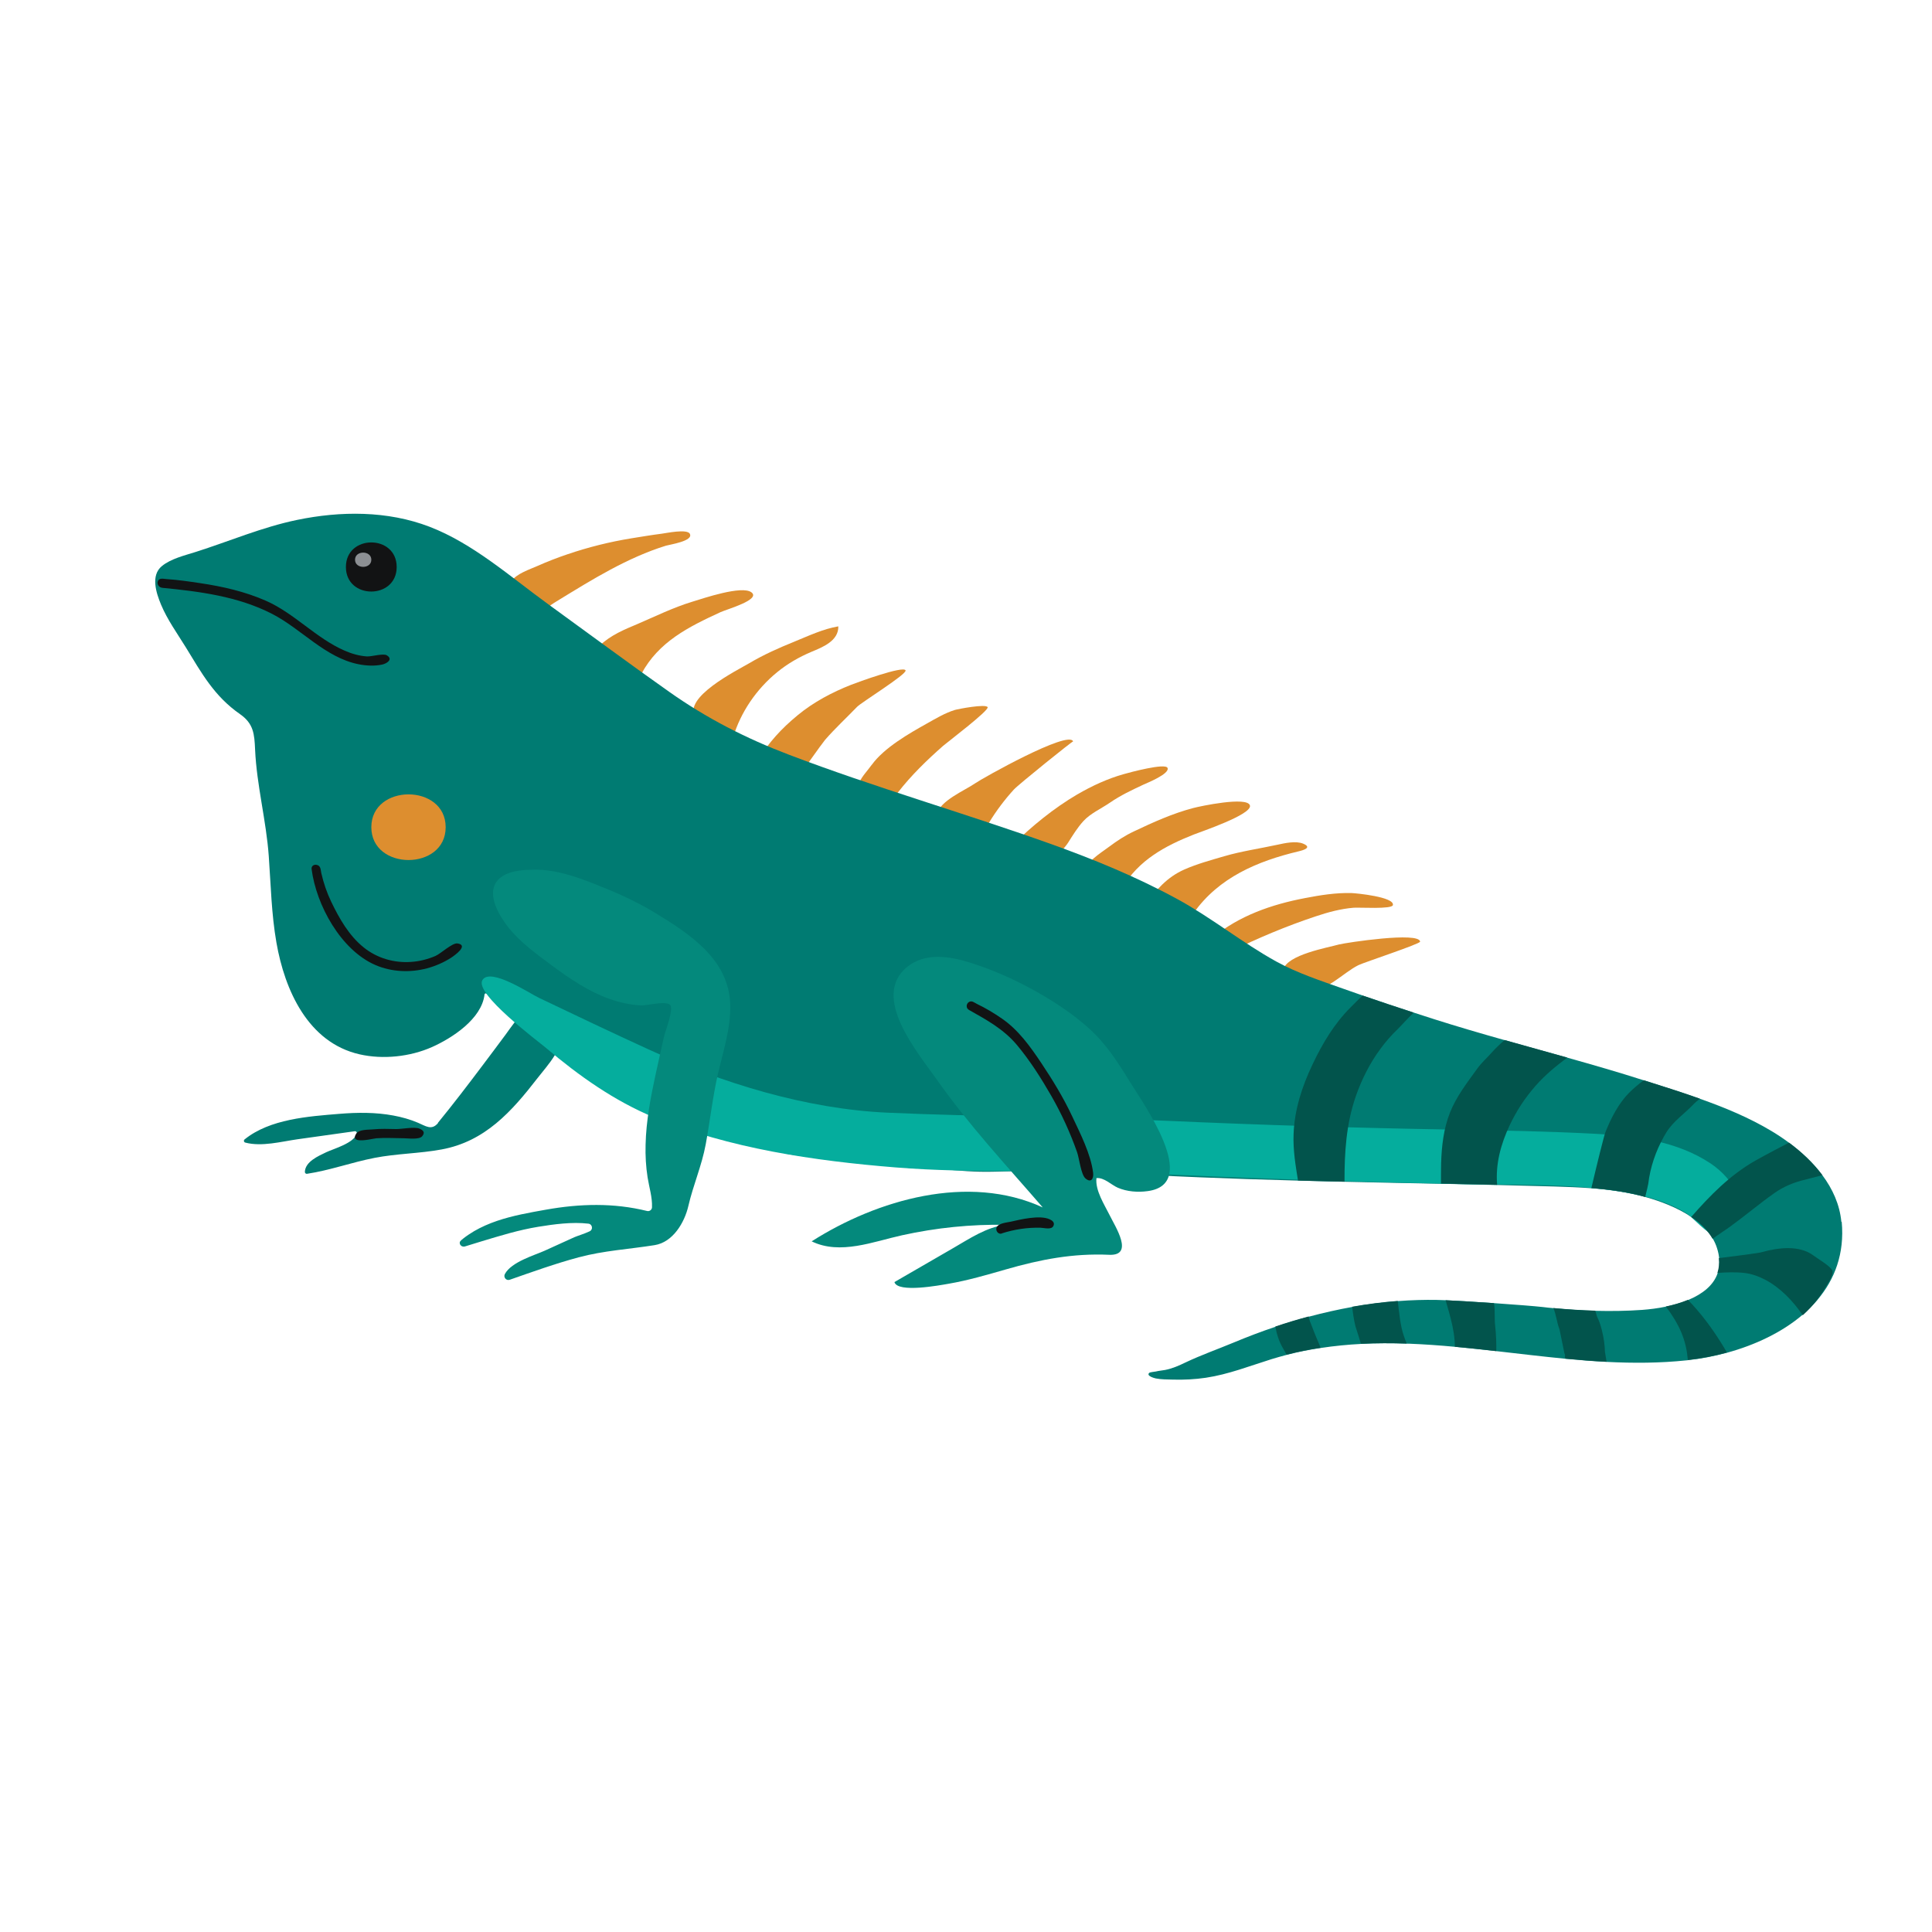 <?xml version="1.0" encoding="UTF-8"?>
<svg id="_x2014_ÎÓÈ_x5F_1" xmlns="http://www.w3.org/2000/svg" version="1.1" viewBox="0 0 2500 2500">
  <!-- Generator: Adobe Illustrator 29.2.1, SVG Export Plug-In . SVG Version: 2.1.0 Build 116)  -->
  <defs>
    <style>
      .st0 {
        fill: #02544c;
      }

      .st1 {
        fill: #05ad9d;
      }

      .st2 {
        display: none;
        fill: #fff;
      }

      .st3 {
        fill: #04897c;
      }

      .st4 {
        fill: #8c8f93;
      }

      .st5 {
        fill: #007b72;
      }

      .st6 {
        fill: #121314;
      }

      .st7 {
        fill: #dd8e2f;
      }
    </style>
  </defs>
  <rect class="st2" x="2.2" y="2.5" width="2495.5" height="2495"/>
  <g>
    <path class="st5" d="M566.9,1453.1c-8.4,10.2-16.1,3.9-26.1-.3-10.2-4.3-20.8-7.3-31.7-9.3-23-4.3-46.6-4.1-69.8-2.2-40.1,3.3-90.1,6.6-122.8,33.1-1.5,1.2-1,3.6.9,4.1,21.4,5.6,46.5-1.3,67.6-4.3l74.1-10.4c1.7-.2,3.1,1.3,2.6,3-3.6,12.5-30.1,19.7-39.4,24.1-10.2,4.9-27.4,12.2-27.8,25.6,0,1.4,1.3,2.6,2.7,2.4,29.7-4.5,58-14.9,87.4-20.6,28.6-5.6,58-5.6,86.7-10.9,56.3-10.3,90.8-49.1,124.3-92.4,13.3-17.2,35.6-39.8,30.5-63.8-4.6-21.2-31.4-30.3-49-18.7-9.6,6.3-16.1,17.2-22.8,26.2-10,13.4-19.9,26.8-30,40.1-18.8,25-37.8,49.9-57.6,74.1Z"/>
    <path class="st6" d="M462.8,1475.2c6.9,1.6,21.4-2.1,24.4-2.3,11.8-.8,23.5-.1,35.3,0,5.4,0,19.9,2.1,23.8-2.6,4.4-5.2.9-8-3.7-9.9-6.4-2.6-22.7.7-30,.6-10-.2-20-.6-29.9.4-5.9.6-17.9-.2-21.7,5.5-3.3,5-1.8,7.3,1.7,8.2Z"/>
    <path class="st7" d="M892.6,690.7c5.2,9.4-26.2,14-30.8,15.4-12.4,3.8-24.6,8.5-36.5,13.7-24,10.5-47,23.3-69.5,36.7-12.9,7.7-25.8,15.6-38.6,23.5-8.4,5.2-21,17.2-30.9,12.7-11.6-5.2-32.9-27.4-24.6-40.4,6.4-10,23.6-15.4,33.9-20,12.6-5.6,25.5-10.6,38.5-15,27-9.2,54.6-16.1,82.8-20.7,13.1-2.1,26.2-4.3,39.4-6,5.7-.7,32.7-6.5,36.4.1Z"/>
    <path class="st7" d="M823.7,808c24-10.3,47.4-21.9,72.5-29.5,13.5-4.1,63.9-21.4,76.2-12,12.4,9.5-31.7,21.8-40,25.6-41.5,19.1-80.1,38.3-102.4,79.8-2.1,3.9-4.9,8.5-9.4,8.5-2.6,0-4.8-1.6-6.8-3.2-13-9.9-26.8-17.1-40.8-25.7-2.3-1.4-4.8-3.3-4.8-6,0-1.8,1.3-3.3,2.5-4.7,13.9-15.5,30.5-23.4,49.2-31.2,1.3-.6,2.7-1.1,4-1.7Z"/>
    <path class="st7" d="M969.7,858.1c18.4-10.9,37.9-19.6,57.7-27.6,18.4-7.5,37.7-16.7,57.4-20,.4,19-20.6,27-34.9,33-16,6.8-31,15.4-44.5,26.5-26.6,21.8-47,51.5-56.9,84.6,2.8-9.1-42.8-17.9-48.5-26.2-17.5-25.7,54.1-61.1,69.7-70.3Z"/>
    <path class="st7" d="M1032.4,925.3c20.5-16.9,44.4-29.5,69-39.2,7.6-3,67.9-25.1,70.4-18.6,1.9,4.9-57.1,41.3-62.7,47.1-13.6,14.1-28.4,27.8-41.4,42.7-3.3,3.9-36.6,49.8-34.9,50.5-17.6-7.9-35.2-15.9-52.8-23.8,15.8-24.1,30.3-40.5,52.4-58.7Z"/>
    <path class="st7" d="M1128.2,989.5c16.1-22.1,48.2-40.4,71.6-53.5,11.4-6.4,23.1-13.4,35.7-17.3,3.8-1.2,40.3-8.2,42.5-3.6,2,4.3-52.4,45.5-57.7,50.1-21,18.5-41.1,38-58.3,60.1-12.8,16.4-21.7,21-41.5,8.4-21.8-13.8-3-29.3,7.7-44.3Z"/>
    <path class="st7" d="M1261.7,1013.7c9-6.4,121.3-69.5,126.9-54.3-.3-.9-70.6,55.6-76.8,62.4-11.9,13.1-22.6,27.3-31.8,42.4-10.4,16.9-7.4,16.7-24.5,10.8-11.7-4.1-45.7-5.6-42.7-21.9,3.1-16.7,36.3-30.6,48.9-39.4Z"/>
    <path class="st7" d="M1394,1028c19.2-11.2,39.3-20.4,59.8-26.2,8-2.3,54.2-14.8,57-8.1,3.1,7.7-26.9,19.6-31.2,21.6-15.5,7.3-29.3,13.7-43.3,23.3-11.3,7.8-25.3,13.9-34.5,24-7.6,8.4-13.6,18.1-19.6,27.7-4.3,6.9-14.5,15.9-15.9,23.9-8.8-2-17.6-4.7-25.9-8.3-2.9-1.3-28.3-14.2-29.6-12.9,24.2-23.7,52.6-47.1,83.3-65.1Z"/>
    <path class="st7" d="M1467.1,1075.9c24.9-11.8,50.2-23.3,76.9-30.3,8.6-2.3,69.9-15.4,73.4-3.4,3.4,11.7-64.6,34.4-72.7,37.7-37.4,14.8-71.3,33.1-92.7,69.2-17.8-4.8-35.2-10.9-52.1-18.2,7.4-16.8,20.9-24.7,35.4-35.3,10-7.5,20.5-14.4,31.8-19.7Z"/>
    <path class="st7" d="M1584,1108c22.6-6.6,45.9-9.9,68.9-14.9,9.6-2.1,23.9-5.3,33.4-1.4,11.5,4.8,1.5,8.2-6.2,10-52.9,12.6-103.1,33.8-135.5,79.7-3.1,4.4-6.7,9.4-12,10.1-3.3.4-6.5-1-9.6-2.3-14-6.2-28-12.5-42-18.7,16-19.2,28.4-35.1,51.6-45.4,16.6-7.3,34-12,51.4-17.1Z"/>
    <path class="st7" d="M1569.1,1213.4c34.1-28.5,76.6-43.1,119.7-51.3,19.7-3.8,39.8-7,59.9-6.5,6.2.2,56,5,53.7,15.6-1.2,5.6-43.7,2.8-50.8,3.4-16.9,1.4-33.1,5.8-49.2,11.2-37.7,12.5-74.5,28-110.2,45.5"/>
    <path class="st7" d="M1732.8,1222.1c9.2-2.3,103.9-16.8,104.8-3.6.2,2.9-72,26.6-79.8,30.4-19.9,9.8-41.8,35.1-64.8,32.4-12.5-1.5-36.5-11-32.5-26.6,5.1-19.4,57.5-28.4,72.3-32.6Z"/>
    <path class="st5" d="M2382.7,1581c-2.1-22.3-11.3-42.5-24.5-60.2-11.9-16-27.1-30.1-43.1-42-7.5-5.6-15.2-10.7-22.9-15.3-28.5-17.1-60.2-30.3-92.5-41.7-24.1-8.6-48.5-16.1-72.1-23.7-.2,0-.4-.1-.6-.2-32.8-10.5-65.8-20-98.9-29.3-27.1-7.6-54.2-15-81.2-22.7-30.5-8.6-61-17.5-91.2-27.1-8.8-2.8-17.6-5.6-26.3-8.5-22.1-7.2-44.1-14.5-66.1-22.1-8.6-3-17.2-6-25.7-9-29-10.3-59.1-20.1-86.1-35-44.4-24.5-83.9-56.8-128.6-81.1-52.6-28.6-108.2-51.4-164.5-71.5-112-39.9-226.3-72.7-337.5-115-55.5-21.1-106.6-47.2-155.1-81.5-52.9-37.3-104.9-75.9-157.3-113.9-48.2-35-96.5-78-152.7-99.6-54.4-20.9-115.1-20.5-171.5-8.8-45.3,9.4-87.5,27.6-131.3,41.5-14.2,4.5-31.7,8.6-43.5,18.2-14.8,12.1-7.4,34.8-1.1,49.9,8.2,19.6,20.8,37,31.9,55,20.6,33.6,36.8,63.4,70.3,86.7,17.6,12.3,18.6,25.7,19.5,45.9,2.1,46.4,14.4,91.7,17.7,137.9,2.7,37.5,3.4,74.6,9.9,111.8,10.7,61.4,40.8,129.4,107.6,144.6,30.3,6.9,65.3,3.2,93.7-9.4,26-11.6,64.4-36.4,68-68.1.1-1.2,1.6-1.8,2.5-1,77.1,65.8,150.1,138.9,248.2,171.7,45.8,15.3,93.2,23.6,139.9,35.3,21.1,5.3,111.5,10.4,135.4,12.6,44.5,3.9,86.8,11.9,131.9,10.8,47.1-1.1,93.4-2.3,140.5.7,84.7,5.4,169.6,8.5,254.5,10.8,12.8.3,25.5.6,38.2,1,7.3.2,14.6.4,22,.5,41.6,1,83.3,1.8,124.9,2.6,24.2.5,48.5,1,72.7,1.6,24.5.6,48.9,1.2,73.4,1.9,16.1.5,32.3,1.1,48.5,2.3,23.5,1.8,46.8,5.1,69.6,11.4,0,0,0,0,.1,0,18.6,5.2,41.1,13.5,59.6,26,11.4,7.7,21.2,17,27.7,28.2,2.1,3.7,3.9,7.6,5.2,11.8,1.5,4.6,2.4,9,2.8,13.1.7,7.1,0,13.5-1.9,19.2-5.4,16.3-20.3,27.4-38,34.8-9.1,3.8-18.9,6.6-28.6,8.6-10.9,2.3-21.7,3.6-31.1,4.3-19.9,1.4-40,1.7-60.1,1.2-18.1-.5-36.2-1.7-54.2-3.4-4.8-.4-9.6-.9-14.3-1.5-10.8-1.2-36.2-3.2-62.6-5-23.2-1.6-47.2-3.1-62.6-3.8-4.8-.2-8.8-.4-11.7-.4-16.7-.3-33.5.2-50.2,1.5-19.8,1.5-39.5,4-59,7.5-18.9,3.4-37.7,7.6-56.3,12.6-14.5,3.9-28.9,8.2-43.1,13-18.6,6.2-36.9,13.2-54.9,20.7-20.4,8.5-41.7,16-61.7,25.5-8.5,4.1-17.2,8-26.5,9.8-4.1.8-8.2,1-12.1,2-1.7.4-7.5.8-8.6,1.8-4.1,3.9,6.6,6.8,8.6,7.2,7,1.4,14.8,1.3,22,1.5,14.3.4,28.6-.3,42.7-2.4,29.3-4.4,56.9-15.3,85.1-24.1,6.6-2,13.2-3.9,19.8-5.6,14.6-3.8,29.4-6.7,44.2-8.9,17.3-2.6,34.7-4.3,52.1-5.2,19.7-1,39.5-1,59.2-.3.7,0,1.4,0,2.2,0,20.1.8,40.1,2.2,60.2,4.1,17.8,1.6,35.7,3.6,53.5,5.6,29.9,3.4,59.8,7,89.7,9.9,17.7,1.7,35.4,3.1,53.2,4,34.1,1.7,68.3,1.6,102.5-2,.9,0,1.7-.2,2.6-.3,16.5-1.8,33.6-5.1,50.5-9.7,35.6-9.8,70.5-26,97.5-49.1,6.9-5.9,13.3-12.3,19.1-19.1,0,0,0,0,0-.1,22.4-26.5,35.2-60,31.4-100.9Z"/>
    <path class="st1" d="M2213.5,1505.5c-43.4-28.9-96.7-35.6-147.6-38.3-62.1-3.3-124.3-4.4-186.4-5.5-123.5-2.1-246.6-5.9-370-11.4-120.4-5.4-240.7-5.1-361.1-10.5-105-4.7-214-38.2-309-81.8-47.6-21.8-95-44.3-142.2-66.9-11.8-5.6-63-39.8-73-22.8-10.4,17.6,71.3,78.4,82.8,88.1,42.1,35.7,88,68.2,139.2,89.4,97,40.3,208.1,56.4,312.2,64.8,103.3,8.4,206.5,2,310,7.1,139.3,6.9,278.3,11.5,417.7,14.4,65.9,1.4,133.5-.8,199,8,32.8,4.4,67,11.8,95.8,29,10.1,6,28,28.8,37,27.2,15.7-2.6,29.8-29.4,29.8-43.5,0-18.3-19.9-37.9-34.3-47.4Z"/>
    <path class="st6" d="M209.6,760.6c48.5,4.7,98.3,11.1,142.2,33.6,38.1,19.5,68.9,56.7,112.1,65.3,9.9,2,20.9,2.6,30.8.4,5.5-1.2,14.5-6.6,5.9-11.9-4.8-2.9-19.7,1.8-26,1.4-9.9-.7-19.6-3.5-28.7-7.5-37.2-16.2-64.7-48.2-102-64.6-26.9-11.8-55.8-18.4-84.8-22.7-14.5-2.2-29.2-4.3-43.8-5.3-4.3-.3-9.8-2-11.3,3.5-.9,3.5,2,7.3,5.5,7.7Z"/>
    <path class="st6" d="M513.3,733.7c0,42.3-65.7,42.4-65.7,0s65.7-42.4,65.7,0Z"/>
    <path class="st7" d="M576.7,1070.4c0,56.7-96.2,56.6-96.2,0s96.2-56.7,96.2,0Z"/>
    <path class="st3" d="M691.2,1125.3c28.1-.1,54.6,9.1,80.4,19.4,26,10.3,51.4,21.5,75.4,36.1,45.4,27.6,96.3,60.6,97.9,119.1.9,30.7-9.1,60.2-15.9,89.8-6.9,30.1-10.2,60.8-15.8,91.1-5.1,27.6-16.3,52.9-22.5,79.9-5,21.4-19.9,46.7-43.6,50.5-33.2,5.3-65.6,7-98.4,15.8-30.2,8.1-59.6,18.7-89.1,29-4.5,1.6-8.5-3.2-6.3-7.4,8.4-15.8,39-24.5,51.5-30.2,12.8-5.9,25.6-11.7,38.5-17.5,3.9-1.7,12.7-4.3,19.7-7.6,4.8-2.2,3.6-9.3-1.6-9.9-21-2.5-44.9.8-64.6,4-25.3,4.1-49.9,11.7-74.4,19.1l-20.8,6.4c-3.1.9-6.4-1.1-6.7-4.3-.2-1.9.8-3,4.6-6,4.4-3.5,9.2-6.6,14-9.5,9.3-5.4,19.2-9.7,29.4-13.2,20.6-7,42.2-10.8,63.6-14.6,43.8-7.8,87.5-9,130.8,1.7,3.2.8,6.3-1.5,6.4-4.8.5-13-3.7-25.9-5.7-38.6-2.2-14-3-28.2-2.6-42.4.7-30.7,6.5-61.1,13-91.1,3.5-16.2,7.2-32.4,10.8-48.5,1.7-7.4,12.3-34.2,8.4-40.6-4.2-6.8-30.1.3-37.6,0-14.3-.6-28.3-3.8-41.8-8.6-26.9-9.6-50.8-25.9-73.7-42.8-20.2-15-41.4-30.2-57.1-50.1-11.1-14.1-27.4-41-14.9-58.5,10-14,32.9-15.6,48.4-15.6Z"/>
    <path class="st6" d="M403.2,1124.5c6,46.7,37.9,105,82.7,124.3,21,9,44.8,10,66.7,4.2,11.1-3,21.7-7.6,31.3-13.8,4.1-2.7,23.2-16.1,8.1-18.4-6.7-1-21.6,13.2-28.5,16.2-10,4.3-20.7,7-31.5,7.7-22,1.6-44-4.8-61.2-18.6-19.1-15.2-31.8-37.6-42.2-59.2-5.7-11.9-9.8-24-12.8-36.9-1-4.4-.5-9.9-6.2-10.9-3.5-.7-6.9,1.6-6.4,5.5Z"/>
    <path class="st3" d="M1485.1,1541.3c69.5-9.4-6.9-115-23.1-141.5-15.3-25.1-30.7-49-52.7-68.9-21.8-19.7-46.9-36-72.5-50.1-26.1-14.4-53.8-26.5-82.3-35.4-26.3-8.2-57.7-13-80.8,5.9-47.4,38.9,14.4,111.4,38.4,145.5,41.2,58.7,90.4,111.4,137.2,165.6-96.1-44.2-214.2-10.1-299,43.9,36.9,18,80.1.2,117.1-7.9,44-9.7,89.1-14.3,134.2-13.5-25,2.8-47.1,18-68.3,30.2-25.3,14.6-50.6,29.3-75.9,43.9,4.1,14.5,59.4,4,69.9,2.2,25.1-4.3,49.6-11.5,74-18.5,45.1-13,87-21.1,134-19,32.7,1.4,8-36.1.4-51.6-6.8-13.7-18.6-31.7-16.9-47.6,9.9-1.1,19.1,8.7,27.6,12.4,11.8,5.1,26,6.2,38.7,4.4Z"/>
    <path class="st6" d="M1253.6,1306.7c23.2,13.1,44.9,24.8,62.3,45.5,16.9,20.2,31.4,43.1,44.5,65.9,13.3,23.2,24.4,47.5,33.3,72.7,2.8,7.8,5,29,10.9,34.1,7.1,6.1,10.8.5,9.9-7.2-2.9-24.2-16.8-51.3-27.1-73.2-11.4-24.3-25.3-47-40.2-69.3-14.3-21.3-29.4-42.5-50.8-57.2-10.1-7-21.1-13.6-32.2-18.9-3.3-1.6-6.7-4.9-10.5-2.4-3.6,2.3-3.9,7.8,0,10Z"/>
    <path class="st6" d="M1296.3,1596c16.2-5.2,33.2-7.8,50.3-7.3,4.7.1,13.9,3,16.5-2.3,2.2-4.5-1.6-7.2-5-8.7-12.8-5.7-37.3.2-50.4,3.2-4.5,1-16.3,1.9-18.2,7.6-1.4,4.3,2.3,9.1,6.9,7.7Z"/>
    <path class="st0" d="M1829.3,1310.3c-8.8,8.5-16.8,17.6-20.8,21.5-8.2,7.8-15.6,16.4-22.3,25.5-13.6,18.4-24,39.1-31.6,60.7-12.7,36.3-14.9,73.4-14.8,111.1-7.3-.1-14.6-.3-22-.5-12.8-.3-25.5-.6-38.2-1-3.2-20.2-6.5-38.9-5.7-60.2,1.1-31.4,11-61.7,24.4-89.8,12.9-27.3,28.3-53.2,49.9-74.6,4.4-4.4,9.5-9.7,15.1-14.7,21.9,7.6,44,14.9,66.1,22.1Z"/>
    <path class="st0" d="M2028.1,1368.5c-14.6,11-28.2,21.9-41.2,36.7-13.3,15.1-24.5,32.1-33.1,50.3-12,25.2-18.8,51.4-16.5,77.7-24.2-.6-48.5-1.1-72.7-1.6,0-8.8,0-17.6.2-26.5.7-22.4,3.3-44.6,11.3-65,8.4-21.3,22.4-39.2,35.7-57.6,5.2-7.2,11.4-12.6,17.4-19.3,5.5-6.3,11.5-11.9,17.7-17.4,27,7.6,54.2,15.1,81.2,22.7Z"/>
    <path class="st0" d="M2199.6,1421.7c-3.7,3-6.4,5.4-7.4,6.4-11.7,12.6-26.8,22.4-35.8,37-1.1,1.9-2.2,3.7-3.3,5.6-10.6,18.8-17.8,40-20.3,61.4-.2,1.8-2,8.7-3.9,16.7,0,0,0,0-.1,0-22.7-6.3-46.1-9.6-69.6-11.4,7.1-30.1,16.2-67.4,18.4-72.9,7.1-17.6,16.7-36.5,30.2-50.2,5.8-5.8,12.3-11.3,19.2-16.5.2,0,.4.1.6.2,23.6,7.5,48,15.1,72.1,23.7Z"/>
    <path class="st0" d="M1936.1,1748.3c-17.9-2-35.7-4-53.5-5.6-.1-12.3-2.3-24.5-5.4-36.6-.6-2.5-3.3-12.5-6.6-23.6,15.4.7,39.4,2.2,62.6,3.8,1.7,9.9.3,20,1.6,29.9,1.2,11.2,1.5,21.6,1.4,32.1Z"/>
    <path class="st0" d="M1708.9,1744c-14.9,2.2-29.6,5.2-44.2,8.9-1.1-2.3-2.4-4.6-3.7-6.8-6.2-10.3-8.9-19.8-10.7-29.6,14.2-4.8,28.6-9.1,43.1-13,.5,2.4.9,4.1,1.1,4.8,4.4,11.8,9.3,23.8,14.4,35.7Z"/>
    <path class="st0" d="M1820.2,1738.5c-19.8-.7-39.5-.7-59.2.3-2.3-7.6-4.6-15.2-7.1-22.7-2-8.3-3.2-16.7-4.2-25.2,19.6-3.5,39.3-6,59-7.5,0,0,0,.1,0,.2,1.9,14.7,3,31.1,7.9,45.2,1.1,3.3,2.4,6.5,3.6,9.6Z"/>
    <path class="st0" d="M2363.6,1663.5c-3.7,6.4-7.8,12.6-12.3,18.4,0,0,0,0,0,.1-5.6,7.2-11.8,13.8-18.5,19.9-.2-.3-.4-.5-.6-.8-12.4-17.9-28.3-34.6-47.6-44.9-8.5-4.5-17.7-7.9-27.3-9-11.4-1.3-23.2-.9-35,0,1.9-5.7,2.7-12.1,1.9-19.2,22.6-2.8,50.9-6.4,55.1-7.6,20.7-5.8,48.7-9.8,67.3,4.2,5.4,4,20.3,12.9,23.9,18.4,3.3,5-3.3,14.2-6.8,20.5Z"/>
    <path class="st0" d="M2358.2,1520.7c-9.3,2.2-19.7,5.2-21.9,5.7-14.6,3.3-28.2,8.9-40.5,17.6-19.9,14.1-38.5,29.9-58.2,44.1-7.1,5.1-14.5,9.7-21.5,14.9-6.4-11.2-16.3-20.5-27.7-28.2,24.4-27.9,50-54.1,82.9-72.9,8.4-4.8,16.9-9.2,25.5-13.8,0,0,0,0,0,0,6.1-3.3,12.2-6.3,18.2-9.5,16.1,11.9,31.2,26,43.1,42Z"/>
    <path class="st0" d="M2234.6,1750.1c-16.9,4.7-34,7.9-50.5,9.7-1.1-12.1-3.5-23.9-8.7-36.1-5-11.7-12-22.8-19.8-33.1,9.7-2,19.6-4.9,28.6-8.6,15.9,16.4,30.2,35.3,42.4,54.8,2.8,4.4,5.5,8.9,8.1,13.4Z"/>
    <path class="st0" d="M2079,1762.1c-17.7-.9-35.5-2.3-53.2-4h0c-.9-.9-1.1-2.4-.6-4.7-.3-.8-.6-1.6-.9-2.5l-6.2-30.3c-.1-.3-.2-.6-.3-.9-3.3-8.9-4.2-18.5-7.7-27.1,18,1.7,36.1,2.9,54.2,3.4.7,2.5,1.5,5,2.2,7.6,5.1,9.7,8.3,25,9.2,32.5.4,3.2,1,8,1,12.5.8,4.5,1.5,9,2.2,13.5Z"/>
    <path class="st4" d="M480.5,724.3c0,12.3-21.1,12.3-21.1,0s21.1-12.3,21.1,0Z"/>
  </g>
</svg>